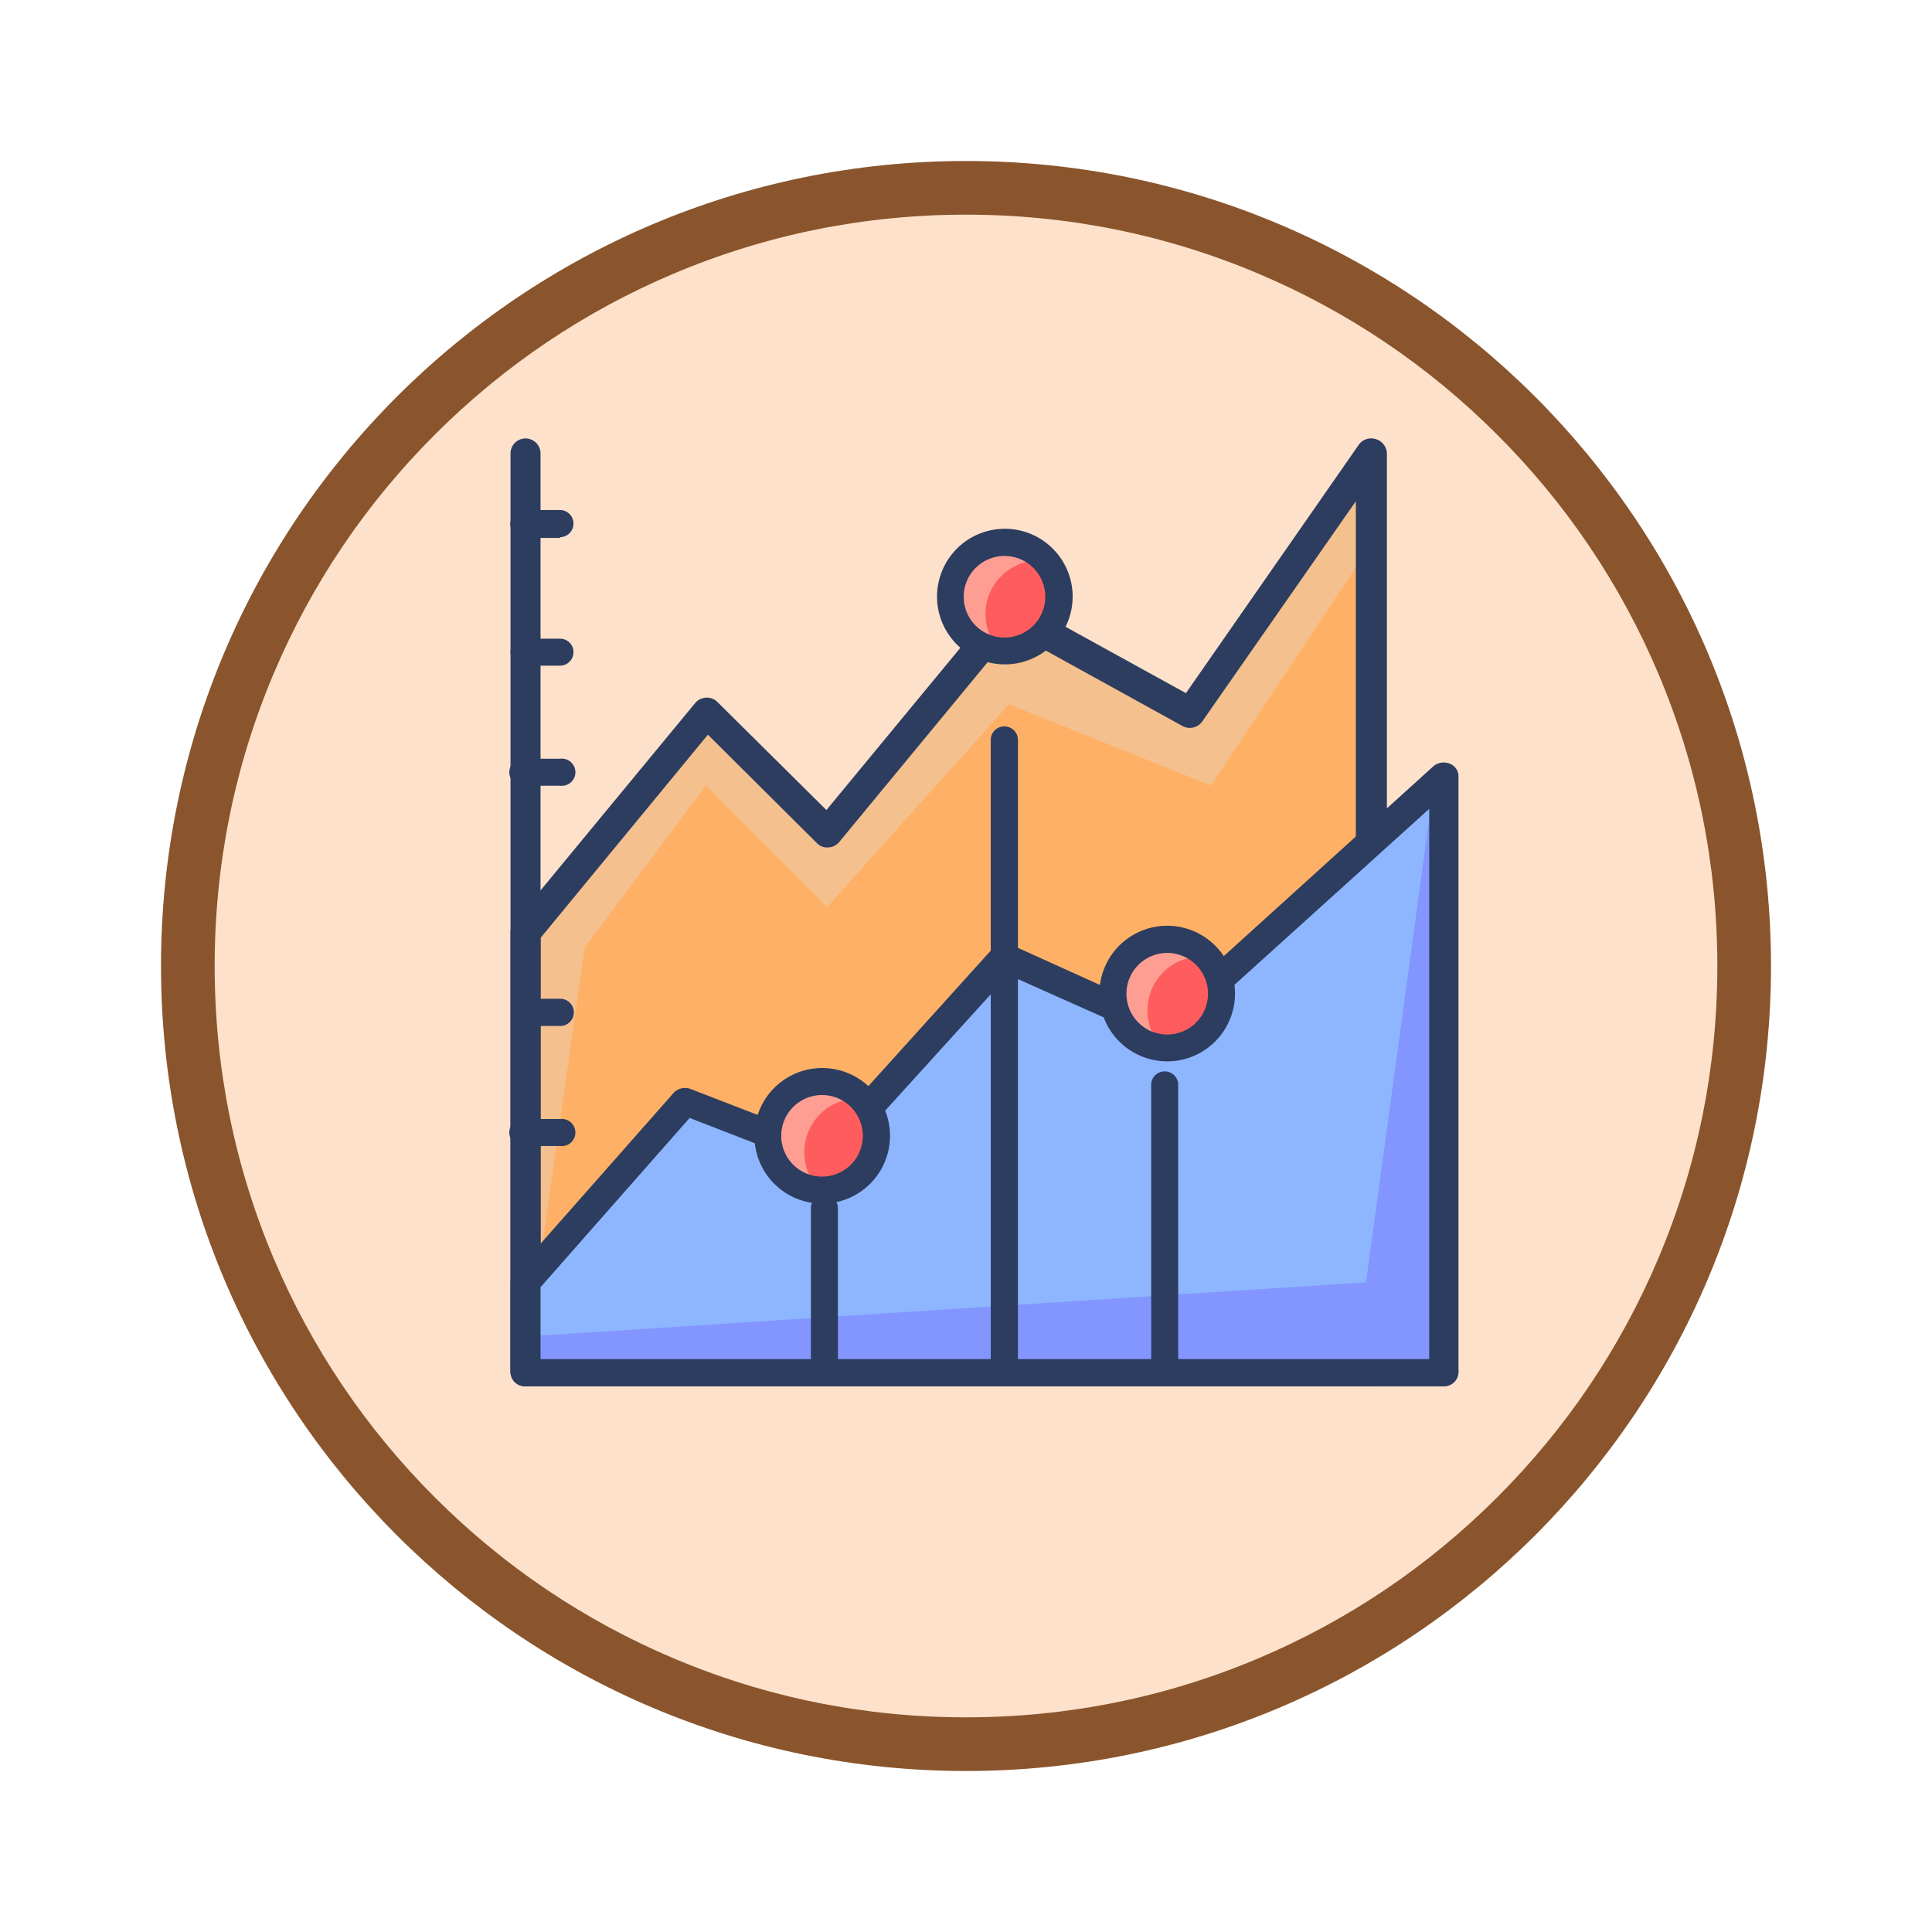 <svg xmlns="http://www.w3.org/2000/svg" xmlns:xlink="http://www.w3.org/1999/xlink" width="108" height="108" viewBox="0 0 108 108">
  <defs>
    <filter id="Fondo" x="0" y="0" width="108" height="108" filterUnits="userSpaceOnUse">
      <feOffset dy="3" input="SourceAlpha"/>
      <feGaussianBlur stdDeviation="3" result="blur"/>
      <feFlood flood-opacity="0.161"/>
      <feComposite operator="in" in2="blur"/>
      <feComposite in="SourceGraphic"/>
    </filter>
  </defs>
  <g id="Icono" transform="translate(9 -689)">
    <g transform="matrix(1, 0, 0, 1, -9, 689)" filter="url(#Fondo)">
      <g id="Fondo-2" data-name="Fondo" transform="translate(9 6)" fill="#fee1ca">
        <path d="M 45 88.5 C 39.127 88.5 33.43 87.35 28.068 85.082 C 22.889 82.891 18.236 79.755 14.241 75.759 C 10.245 71.764 7.109 67.111 4.918 61.932 C 2.65 56.57 1.5 50.873 1.5 45 C 1.5 39.127 2.65 33.43 4.918 28.068 C 7.109 22.889 10.245 18.236 14.241 14.241 C 18.236 10.245 22.889 7.109 28.068 4.918 C 33.43 2.65 39.127 1.5 45 1.5 C 50.873 1.5 56.57 2.65 61.932 4.918 C 67.111 7.109 71.764 10.245 75.759 14.241 C 79.755 18.236 82.891 22.889 85.082 28.068 C 87.35 33.43 88.5 39.127 88.5 45 C 88.5 50.873 87.35 56.57 85.082 61.932 C 82.891 67.111 79.755 71.764 75.759 75.759 C 71.764 79.755 67.111 82.891 61.932 85.082 C 56.57 87.35 50.873 88.5 45 88.5 Z" stroke="none"/>
        <path d="M 45 3 C 39.329 3 33.829 4.11 28.653 6.299 C 23.652 8.415 19.16 11.443 15.302 15.302 C 11.443 19.16 8.415 23.652 6.299 28.653 C 4.11 33.829 3 39.329 3 45 C 3 50.671 4.11 56.171 6.299 61.347 C 8.415 66.348 11.443 70.84 15.302 74.698 C 19.16 78.557 23.652 81.585 28.653 83.701 C 33.829 85.89 39.329 87 45 87 C 50.671 87 56.171 85.89 61.347 83.701 C 66.348 81.585 70.84 78.557 74.698 74.698 C 78.557 70.84 81.585 66.348 83.701 61.347 C 85.89 56.171 87 50.671 87 45 C 87 39.329 85.89 33.829 83.701 28.653 C 81.585 23.652 78.557 19.16 74.698 15.302 C 70.84 11.443 66.348 8.415 61.347 6.299 C 56.171 4.11 50.671 3 45 3 M 45 0 C 69.853 0 90 20.147 90 45 C 90 69.853 69.853 90 45 90 C 20.147 90 0 69.853 0 45 C 0 20.147 20.147 0 45 0 Z" stroke="none" fill="#8a552c"/>
      </g>
    </g>
    <g id="Layer_2" data-name="Layer 2" transform="translate(19.538 713.509)">
      <g id="_1" data-name="1" transform="translate(-0.067 -0.003)">
        <path id="Trazado_986473" data-name="Trazado 986473" d="M52.152,52.985H.839A.839.839,0,0,1,0,52.146V.839a.839.839,0,0,1,1.678,0V51.307H52.152a.839.839,0,1,1,0,1.678Z" transform="translate(0.067 0.003)" fill="#2c3d60"/>
        <path id="Trazado_986474" data-name="Trazado 986474" d="M48.191,52.225V.76L38.021,15.3,27.862,9.707,17.7,22.019,10.919,15.3.76,27.611V52.225Z" transform="translate(0.067 0.003)" fill="#f4c08e"/>
        <path id="Trazado_986475" data-name="Trazado 986475" d="M48.191,52.225V5.81L39.161,19.4l-11.3-4.537L17.7,26.189,10.919,19.4,4.146,28.452.76,52.225Z" transform="translate(0.067 0.003)" fill="#feb166"/>
        <path id="Trazado_986476" data-name="Trazado 986476" d="M48.1,52.985H.846A.843.843,0,0,1,0,52.146V27.6a.856.856,0,0,1,.189-.53L10.322,14.792a.838.838,0,0,1,.6-.3.817.817,0,0,1,.646.243l6.091,6.038L27.19,9.228a.862.862,0,0,1,1.113-.2l9.453,5.21L47.41.365a.85.85,0,0,1,.946-.331.862.862,0,0,1,.635.806V52.146a.835.835,0,0,1-.263.609.85.85,0,0,1-.627.23ZM1.692,51.307H47.254V3.511L38.67,15.818a.851.851,0,0,1-1.113.254l-9.5-5.243L18.372,22.563a.838.838,0,0,1-.612.3.794.794,0,0,1-.635-.243l-6.091-6.06L1.692,27.905Z" transform="translate(0.067 0.003)" fill="#2c3d60"/>
        <path id="Trazado_986477" data-name="Trazado 986477" d="M2.78,5.56h-2A.78.78,0,1,1,.76,4h2a.76.76,0,1,1,0,1.52Z" transform="translate(0.067 0.003)" fill="#2c3d60"/>
        <path id="Trazado_986478" data-name="Trazado 986478" d="M2.78,11.62h-2A.76.76,0,0,1,0,10.86a.75.75,0,0,1,.76-.75h2a.75.75,0,0,1,.76.75A.76.76,0,0,1,2.78,11.62Z" transform="translate(0.067 1.087)" fill="#2c3d60"/>
        <path id="Trazado_986479" data-name="Trazado 986479" d="M2.78,17.68h-2a.76.76,0,1,1,0-1.51h2a.76.76,0,1,1,0,1.51Z" transform="translate(0.067 1.737)" fill="#2c3d60"/>
        <path id="Trazado_986480" data-name="Trazado 986480" d="M2.78,29.81h-2a.76.76,0,0,1,0-1.52h2a.76.76,0,1,1,0,1.52Z" transform="translate(0.067 3.037)" fill="#2c3d60"/>
        <path id="Trazado_986481" data-name="Trazado 986481" d="M2.78,35.87h-2a.76.76,0,1,1,0-1.51h2a.76.76,0,1,1,0,1.51Z" transform="translate(0.067 3.687)" fill="#2c3d60"/>
        <path id="Trazado_986482" data-name="Trazado 986482" d="M36.562,28.04,27.614,24,17.548,35.12l-7.84-3.04L.76,42.19v5.05H52.231V13.89Z" transform="translate(0.067 4.988)" fill="#8396ff"/>
        <path id="Trazado_986483" data-name="Trazado 986483" d="M36.61,28.04,27.65,24,17.571,35.12,9.72,32.08.76,42.19v3.03l47.061-3.03,3.77-27.65Z" transform="translate(0.067 4.988)" fill="#8eb6ff"/>
        <path id="Trazado_986484" data-name="Trazado 986484" d="M52.152,48H.839A.8.8,0,0,1,0,47.24V42.19a.69.69,0,0,1,.188-.47l8.92-10.11a.872.872,0,0,1,.983-.22l7.231,2.8,9.638-10.67a.911.911,0,0,1,1.027-.2l8.39,3.8L51.567,13.36a.891.891,0,0,1,.911-.173.752.752,0,0,1,.513.7V47.24A.8.8,0,0,1,52.152,48ZM1.678,46.48H51.357V15.72L37.127,28.58a.881.881,0,0,1-.96.14L27.831,25,18.216,35.6a.874.874,0,0,1-.972.21L10.013,33,1.678,42.46Z" transform="translate(0.067 4.988)" fill="#2c3d60"/>
        <circle id="Elipse_11599" data-name="Elipse 11599" cx="3.03" cy="3.03" r="3.03" transform="translate(14.497 35.907)" fill="#ff5d5d"/>
        <path id="Trazado_986485" data-name="Trazado 986485" d="M17.94,33.09h.24a3,3,0,1,0-2.51,5,3,3,0,0,1,2.27-5Z" transform="translate(1.584 3.812)" fill="#fe9e93"/>
        <path id="Trazado_986486" data-name="Trazado 986486" d="M15.92,38.91a3.79,3.79,0,1,1,3.79-3.79,3.79,3.79,0,0,1-3.79,3.79Zm0-6.07a2.28,2.28,0,1,0,2.27,2.28,2.28,2.28,0,0,0-2.27-2.28Z" transform="translate(1.571 3.867)" fill="#2c3d60"/>
        <circle id="Elipse_11600" data-name="Elipse 11600" cx="3.03" cy="3.03" r="3.03" transform="translate(24.667 5.813)" fill="#ff5d5d"/>
        <path id="Trazado_986487" data-name="Trazado 986487" d="M27,6.82h.25a3,3,0,1,0-2.51,5,3,3,0,0,1,2.26-5Z" transform="translate(2.641 0.003)" fill="#fe9e93"/>
        <path id="Trazado_986488" data-name="Trazado 986488" d="M25,12.63a3.79,3.79,0,1,1,2.686-1.107A3.79,3.79,0,0,1,25,12.63Zm0-6.06a2.28,2.28,0,1,0,2.27,2.27A2.28,2.28,0,0,0,25,6.57Z" transform="translate(2.691 0.003)" fill="#2c3d60"/>
        <path id="Trazado_986489" data-name="Trazado 986489" d="M36.13,28a3,3,0,1,1-3-3,3,3,0,0,1,3,3Z" transform="translate(3.65 2.97)" fill="#ff5d5d"/>
        <path id="Trazado_986490" data-name="Trazado 986490" d="M35.12,26a2,2,0,0,1,.24,0,3,3,0,1,0-2.51,5,3,3,0,0,1,2.27-5Z" transform="translate(3.586 2.971)" fill="#fe9e93"/>
        <path id="Trazado_986491" data-name="Trazado 986491" d="M33.09,31.83a3.79,3.79,0,1,1,2.694-1.124A3.79,3.79,0,0,1,33.09,31.83Zm0-6.06A2.28,2.28,0,1,0,35.37,28a2.28,2.28,0,0,0-2.28-2.23Z" transform="translate(3.687 2.994)" fill="#2c3d60"/>
        <path id="Trazado_986492" data-name="Trazado 986492" d="M15.92,48a.76.76,0,0,1-.76-.76V38.15a.76.76,0,1,1,1.51,0v9.09a.76.76,0,0,1-.75.76Z" transform="translate(1.699 4.988)" fill="#2c3d60"/>
        <path id="Trazado_986493" data-name="Trazado 986493" d="M25,48a.76.76,0,0,1-.76-.76V11.87a.76.76,0,1,1,1.52,0V47.24A.76.76,0,0,1,25,48Z" transform="translate(2.673 4.988)" fill="#2c3d60"/>
        <path id="Trazado_986494" data-name="Trazado 986494" d="M33.09,48a.76.76,0,0,1-.75-.76V31.07a.76.76,0,0,1,1.51,0V47.24A.76.76,0,0,1,33.09,48Z" transform="translate(3.541 4.988)" fill="#2c3d60"/>
      </g>
    </g>
  </g>
</svg>
